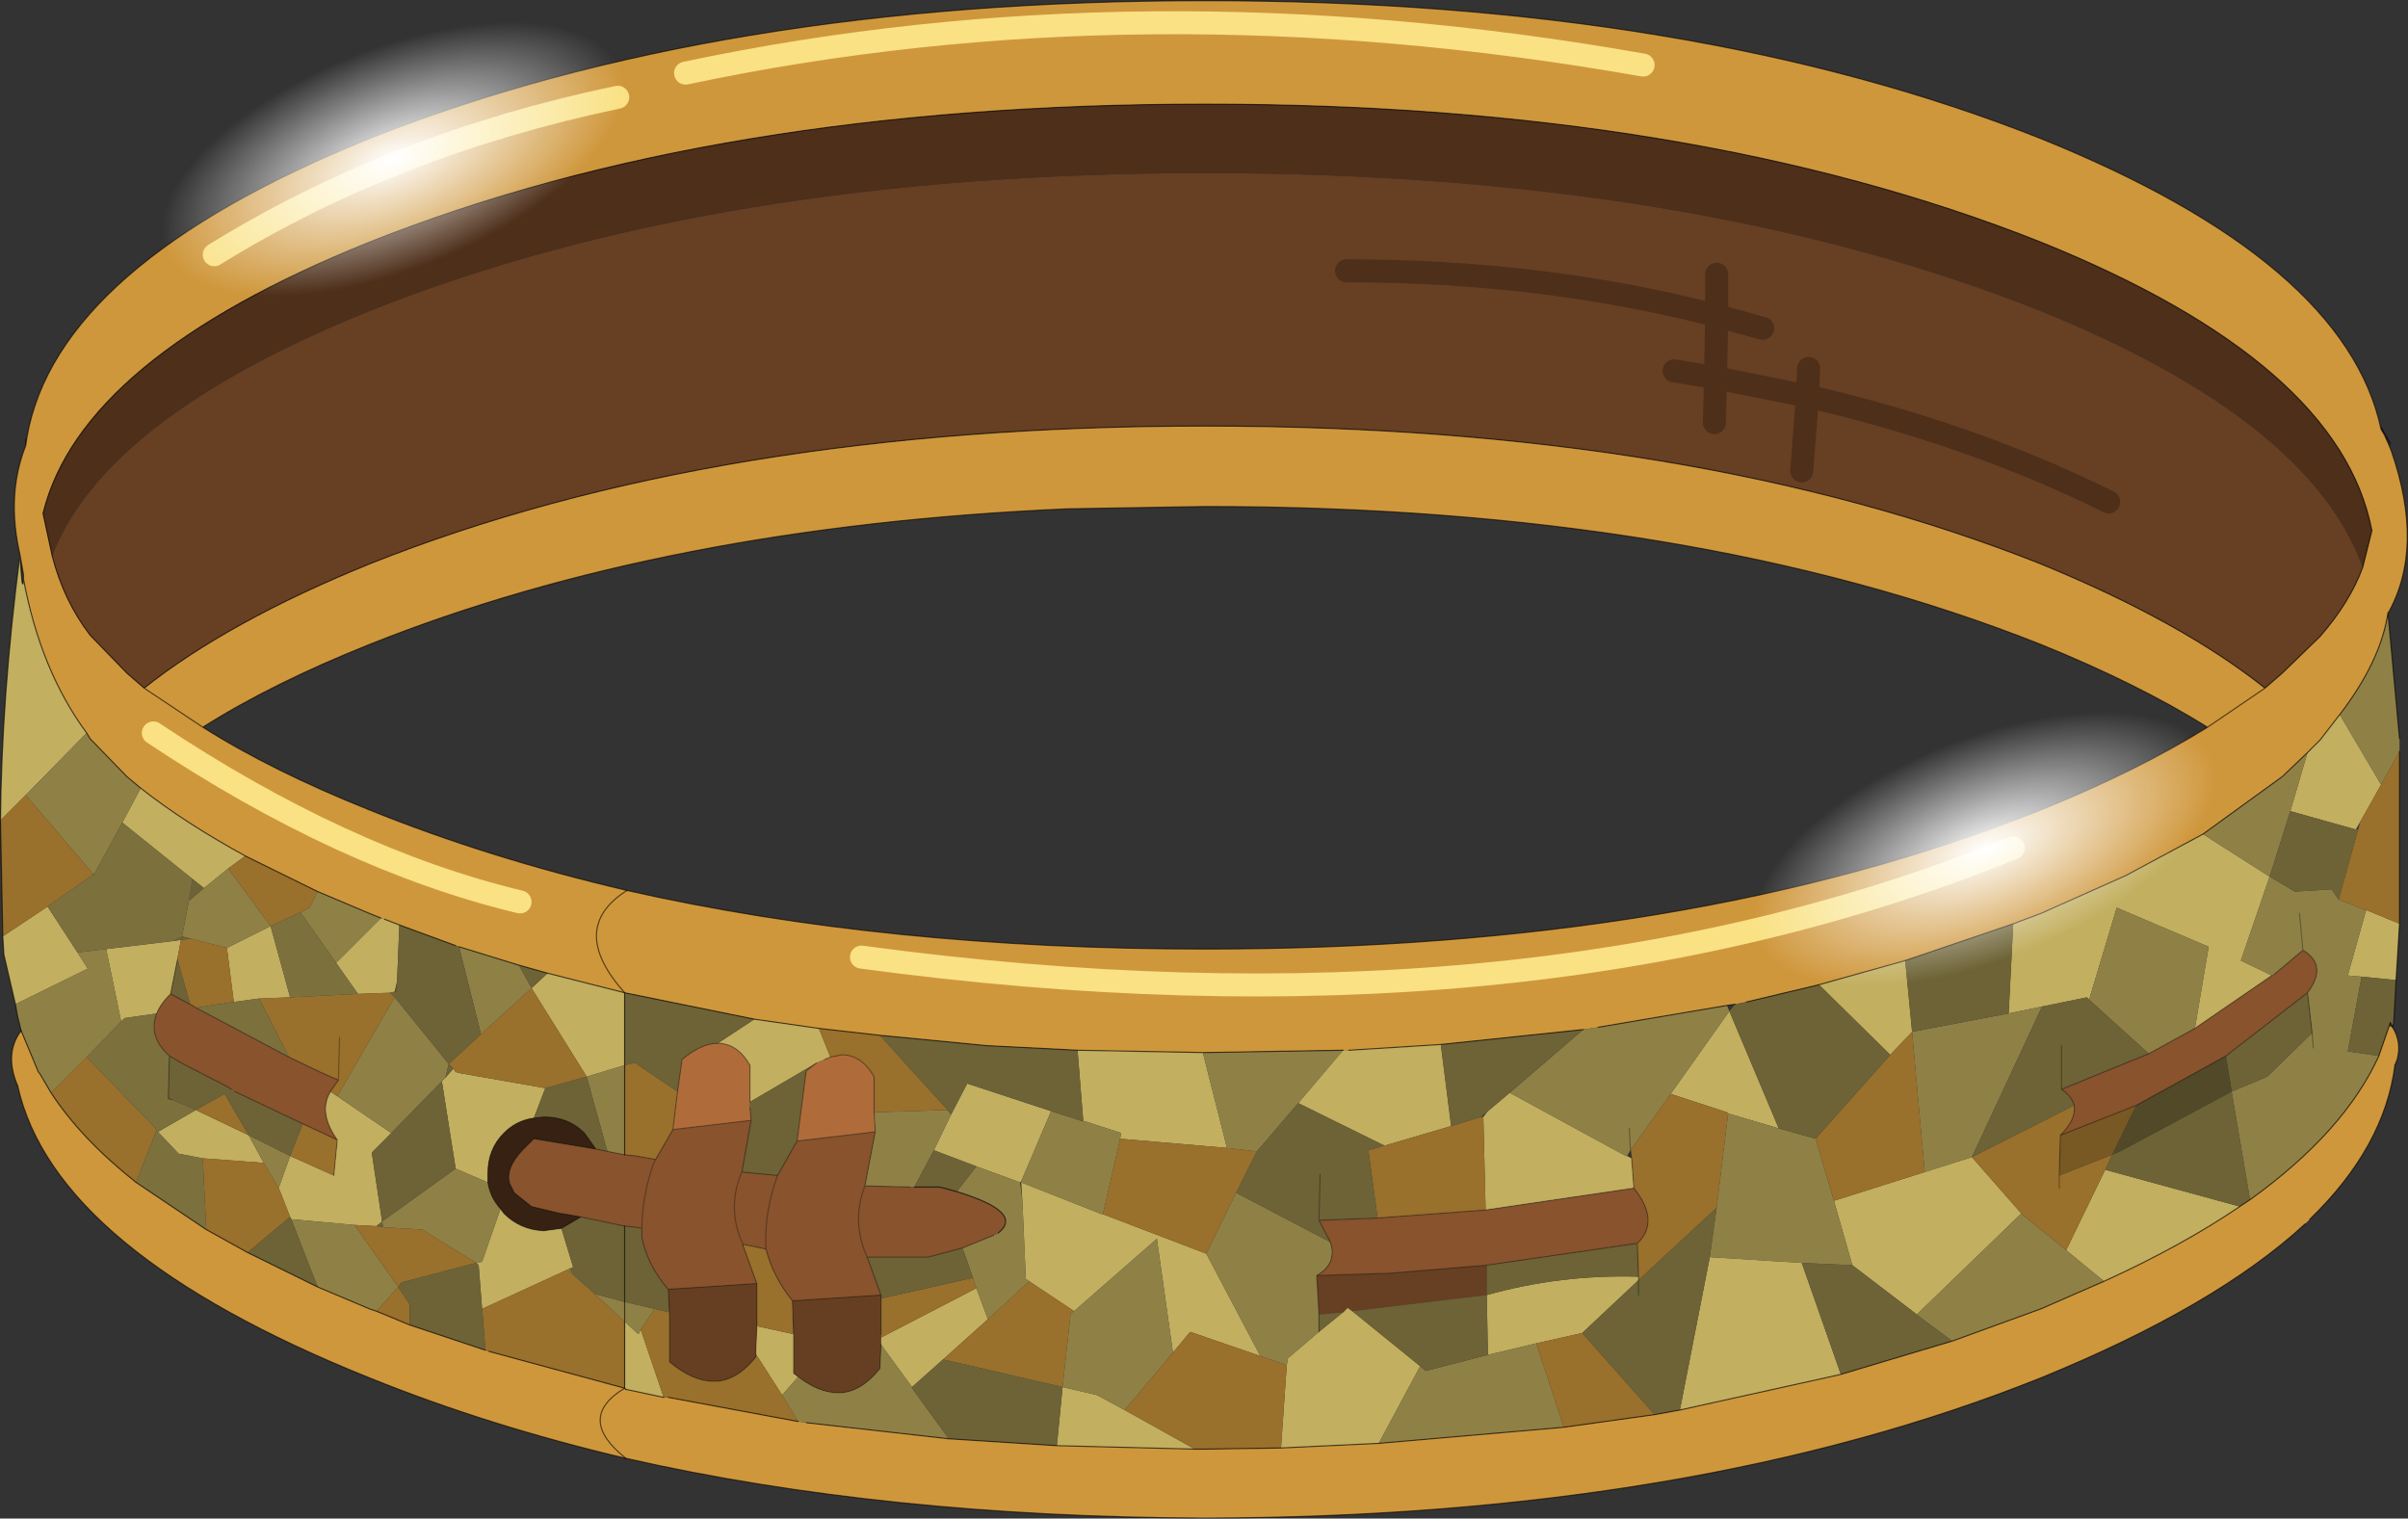 <?xml version="1.0" encoding="UTF-8"?>
<svg version="1.1" viewBox="0 0 104.74 66.05" xmlns="http://www.w3.org/2000/svg" xmlns:cc="http://creativecommons.org/ns#" xmlns:dc="http://purl.org/dc/elements/1.1/" xmlns:rdf="http://www.w3.org/1999/02/22-rdf-syntax-ns#" xmlns:xlink="http://www.w3.org/1999/xlink">
<rect x="0" y="0" width="104.74" height="66.05" fill="#333333" stroke="none"/>
<g transform="translate(-222.58 -167.42)">
<use transform="translate(222.6,167.45)" width="104.7" height="66" xlink:href="#a"/>
</g>
<defs>
<g id="a" transform="translate(-222.6,-167.45)">
<path d="m223.6 192.6v-0.2l-0.15-0.85q-0.6-2.6 0.25-4.75l0.05-0.35q1.3-7.5 14.9-13 15.05-6 36.35-6 21.25 0 36.35 6 13.25 5.35 14.8 12.65l0.15 0.25 0.2 0.45 0.1 0.25q1.45 4.2-0.15 7.05v-0.05q-0.3 2.1-2.1 4.45l-0.85 1.1-0.55 0.55-1.1 1.05-3.45 2.5-3.35 1.8-3.7 1.65-1.2 0.45-4.7 1.6-3.75 1.05-3.15 0.75-0.5 0.1-0.35 0.05-5.6 0.95-0.65 0.1-6.2 0.65-4 0.25h-0.25l-6 0.1h-0.1l-5.45-0.1-3.95-0.2-4.65-0.45-2.65-0.3-2.8-0.4-5.65-1.15-3.35-0.85-1.25-0.35-2.6-0.8-0.15-0.05-2.45-0.9-0.65-0.25-0.15-0.05-0.5-0.2-2.25-0.95-3.15-1.55q-2.65-1.45-4.55-2.95l-0.6-0.5-1.6-1.65-0.15-0.25q-2-2.7-2.75-6.7m26.25 13.55q-2.6 1.65-0.1 4.45-2.5-2.8 0.1-4.45 11.25 2.55 25.15 2.55 21.25 0 36.35-6.05 4.2-1.7 7.25-3.6-3.05-1.9-7.25-3.6-15.1-6-36.35-6l-5.95 0.1q-17.5 0.75-30.4 5.9-4.25 1.7-7.25 3.6 3 1.9 7.25 3.6 5.2 2.1 11.2 3.5m-21-8.8 2.55 1.7-2.55-1.7q3.65-2.9 9.8-5.4 15.05-6 36.35-6 21.25 0 36.35 6 6.1 2.5 9.75 5.4l0.75-0.65 1.65-1.6q1.3-1.5 1.85-3l0.4-1.6q-1.4-7.3-14.4-12.55-15.1-6-36.35-6-21.3 0-36.35 6-12.55 5.05-14.2 11.8l0.4 1.85q0.5 1.95 1.65 3.45l1.6 1.65 0.75 0.65m89.75 1.7 2.5-1.7-2.5 1.7m-86.7-20.55q7.75-4.8 17.55-6.85-9.8 2.05-17.55 6.85m94.75 33.6q0.4 0.65 0.2 1.4l-0.1 0.25q-0.45 3.55-3.7 6.7l-0.2 0.2q-3.9 3.6-11.5 6.7-15.1 6.05-36.35 6.1-13.95-0.05-25.2-2.6-5.95-1.4-11.15-3.5-13.7-5.5-15.3-12.7-0.6-1.4 0.15-2.4l0.75 1.8 0.05 0.05 0.5 0.85q1.3 2 3.7 3.9l3.05 2.05 1.8 1 3.05 1.5 2.25 0.95 0.3 0.1 1.45 0.6 3.45 1.15 5.9 1.6 0.05 0.05 1.65 0.35h0.2l5.65 1.05 0.35 0.05 6.2 0.7 4.7 0.3 6 0.15h0.45l3.3-0.05 4.25-0.2 8.05-0.7 3.95-0.55 1.1-0.2 7-1.55 4.85-1.45 3.85-1.4 2.75-1.2q3.4-1.55 5.9-3.25l0.45-0.3q4.1-2.95 5.6-6.25l0.45-1.3 0.15 0.05m-32.6-41.85q-21.8-3.85-41.65 0.35 19.85-4.2 41.65-0.35m-44.25 60.6q-2.2-1.75-0.05-3.05-2.15 1.3 0.05 3.05m60.35-26.55q-21.3 8.65-50.1 4.75 28.8 3.9 50.1-4.75m-80.9-5q8.25 5.5 15.95 7.35-7.7-1.85-15.95-7.35" fill="#cf973c" fill-rule="evenodd"/>
<path d="m223.6 192.6q0.75 4 2.75 6.7l-2.65 2.7-1.1 1.1q0.05-5.4 0.85-11.55 0.1 1.8 0.15 1.05m5.1 9.1q1.9 1.5 4.55 2.95l-0.75 0.55-1.05 0.85-0.5-0.4-3.05-2.45 0.8-1.5m10.45 5.65 0.15 0.05 0.65 0.25-0.1 2.45-0.1 0.45-0.2 0.05-1.4 0.05-0.95-1.35 1.95-1.95m7.25 2.4 3.35 0.85v3.15l-1.65 0.5-2.4-3.85 0.7-0.65m76.55-9.6 0.55-0.55 0.85-1.1 1.8 3.05-0.9 1.6-0.2 0.35-2.85-0.8 0.75-2.55m4 7.45-0.1 1.65-0.05 0.8-1.5-0.15-0.6-0.05 0.8-2.85 1.45 0.6m-103.7 3.5-0.5-2.15-0.05-0.8 1.95-1.3 1.3 2 0.45 0.7-3.15 1.55m98.05-5.55-1.25 3.65 1.35 0.65-3.35 2.3 0.6-3.55-4-1.7-1.2 4-0.1-0.1-1.95 0.4-1.45 0.3 0.2-3.9 1.2-0.45 3.7-1.65 3.35-1.8 2.9 1.85m-15.85 3.65 0.3 3.1-0.95 1-3.1-3.05 3.75-1.05m2.9 8.55 2.15 2.45-4.55 4.4-0.05-0.05-2.75-2.1-0.8-2.8 3.95-1.25 2.05-0.65m4.1 4.05 1.7-3.5 5.85 1.6q-2.5 1.7-5.9 3.25l-1.65-1.35m-11.5 0.55 1.7 4.85-7 1.55 1.3-6.65 4 0.25m-12.7-7.4 5.05 2.75h0.05l0.2 0.1 0.1 1.3-6.45 0.95-0.1-4.05 0.2-0.25 0.95-0.8m7 0.05 2.55-3.6 2.15 5.1-2.2-0.65-0.05-0.05-2.45-0.8m-1.4 7.95v0.15l-2.45 2.3-2 0.45-2.1 0.5-0.05-2.6q3.2-0.9 6.6-0.8m-8.15-6.55-2.9 0.85-3.75-1.85 1.95-2.3h0.25l4-0.25 0.45 3.55m-4.3 8.05 2.9 2.35 0.05 0.05-1.8 3.35-4.25 0.2 0.25-3.6 0.05-0.3q0.65-0.55 1.35-1.15l1.05-0.85 0.2-0.2 0.2 0.15m-11.95-11.35 5.45 0.1 1.05 4.15-4.65-0.4 0.05-0.25-1.55-0.5h-0.1l-0.25-3.1m1.1 7.15h0.05l4.45 1.7 2.35 4.45-3.05-1.05-0.75 0.9-0.7-4.95-3.6 3.15-2.1-1.4-0.15-3.4-0.05-0.8 3.55 1.4m-7.35-2.8 0.75-1.55 0.7-1.35 3.65 1.2-1.3 3.05-0.05 0.05-1.9-0.7-1.85-0.7m1.85 6 0.5 1.35-1.95 1.75-1.35 1.2-1.35-1.85v-0.3l4.15-2.15m9.5 7-6-0.15 0.25-2.55 1.5 0.35 1.2 0.65 3.05 1.7m-23.1-2.25-1.65-0.35-0.05-0.05v-2.9l0.6 0.55 0.1-0.2 1 2.95m3.95-16.45 2.8 0.4 0.5 1.25-0.25 0.1-0.35 0.15-2.9 1.7v-1.6q-0.55-0.95-1.4-0.95l1.6-1.05m-13.1 2.15 0.1 0.15 0.2 0.05 3.7 0.65-0.5 1.3q-0.75 0.1-1.3 0.65-0.7 0.7-0.7 1.75v0.4l-1.4-0.6-0.6-3.8 0.15-0.15 0.35-0.4m4.7 6.95 0.5 1.65v0.05l-0.15 0.05-0.1 0.05-3.7 1.7-0.15-1.9-0.1-0.1 0.25-0.05 0.8-2.3 0.15 0.2q0.7 0.7 1.7 0.75h0.05l0.75-0.1m8.45 5.45 0.05-1.2 1.6 0.35v1.7l0.2 0.15-0.7 0.8-1.15-1.8m-20.25-15.5-1.35 0.05-1.1 0.15-0.3-2.35 1.9-0.95 0.85 3.1m-5.1-2.45 0.35-0.05-0.15 0.8v0.05l-0.3 1.5q-0.45 0.45-0.6 0.85l-1.4 0.2-0.15 0.15-0.65-3.15 2.9-0.35m1.3 9.45-1.05-0.2-0.9-0.95 1.65-0.95 2.3 1.1 0.65 1.2-2.65-0.2m8.2-1.1-0.85 0.85 0.45 3-0.25 0.2-0.95-0.05-2.75-0.25-0.05-0.1-0.45-1.15-0.05-0.1 0.5-1.4 1.9 0.85 0.15-1.55q-0.75-1.05-0.4-1.9l0.1-0.2 0.3 0.2 2.35 1.6" fill="#c2af5f" fill-rule="evenodd"/>
<path d="m228.85 197.35-0.75-0.65-1.6-1.65q-1.15-1.5-1.65-3.45 2.3-6 13.8-10.65 15.05-6 36.35-6 21.25 0 36.35 6 11.7 4.75 14 11.15-0.55 1.5-1.85 3l-1.65 1.6-0.75 0.65q-3.65-2.9-9.75-5.4-15.1-6-36.35-6-21.3 0-36.35 6-6.15 2.5-9.8 5.4m52.3-18.15q8.55 0 16.1 1.95v-1.8 1.8q-7.55-1.95-16.1-1.95m14.25 4.35 1.8 0.3 0.05-2.7 2 0.55-2-0.55-0.05 2.7-1.8-0.3m1.75 2.25 0.05-1.95 4 0.8 0.05-1.2-0.05 1.2-4-0.8-0.05 1.95m3.8 2.1 0.25-3.25q7.15 1.65 13.1 4.6-5.95-2.95-13.1-4.6l-0.25 3.25m-13.7 35.85-5.85 0.7-0.2-0.15-0.2 0.2-1.05 0.1-0.1-1.7 3.2-0.1 4.2-0.35v1.3" fill="#673f23" fill-rule="evenodd"/>
<path d="m226.35 199.3 0.15 0.25 1.6 1.65 0.6 0.5-0.8 1.5-1.2 2.2-0.05 0.05-2.95-3.45 2.65-2.7m10.05 6.9 2.25 0.95 0.5 0.2-1.95 1.95-1.55-2.2 0.4-0.2 0.35-0.7m6.15 2.4 2.6 0.8 0.55 1-2.2 2-0.95-3.8m81.8-10.1q1.8-2.35 2.1-4.45v0.05l0.5 5.45v0.55l-0.8 1.45-1.8-3.05m-100.85 13.75-0.15-0.6-0.1-0.55 3.15-1.55-0.45-0.7 1.25-0.15 0.65 3.15-1.5 1.55-1.55 1.55-0.5-0.85-0.05-0.05-0.75-1.8m94.9-8.55 3.45-2.5 1.1-1.05-0.75 2.55-0.9 2.85-2.9-1.85m5.9 2.85 1.15 0.45h0.05l-0.8 2.85 0.6 0.05-0.6 3.25 1.35 0.2q-1.5 3.3-5.6 6.25l-0.8-4.7 1.55-0.65 1.95-1.9-0.2-1.75q0.9-1.2-0.2-1.85l-1.25 1.05-0.1 0.05-1.35-0.65 1.25-3.65 1.1 0.65 1.6-0.1 0.3 0.45m-1.7 0.6 0.15 1.6-0.15-1.6m-12.65 4.35 1.45-0.3-3.05 6.55-2.05 0.65-0.55-6.1 4.2-0.8m3.5-0.6 1.2-4 4 1.7-0.6 3.55-2 1.1-2.6-2.35m9.75 2.1-0.05-0.65 0.05 0.65m-12.7 7.2 0.05 0.05 1.9 1.55 1.65 1.35-2.75 1.2-3.85 1.4-1.55-1.15 4.55-4.4m-8.15-0.55 0.8 2.8-2.2-0.1-4-0.25 0.3-2.15 0.5-4.1 2.2 0.65 1.6 0.45 0.8 2.7m-4.65-8.5 0.1 0.25-2.55 3.6-1.75 2.45-0.15 0.25h-0.05l-5.05-2.75 3.2-2.75 0.65-0.1 5.6-0.95m-4.25 5.35 0.05 0.95-0.05-0.95m-9.1 10.35 0.25 0.2 2.7-0.7 2.1-0.5 1.2 3.65-8.05 0.7 1.8-3.35m-4.4-1.5q-0.7 0.6-1.35 1.15l-0.05 0.3-1.15-0.4-2.35-4.45 1.3-2.65 4.1 2.15q0.3 0.95-0.6 1.45l0.1 1.7v0.75m1.05-12.25-1.95 2.3-1.8 2.1-1.3-0.15-1.05-4.15h0.1l6-0.1m-9.7 3.85-0.75 3.3-3.55-1.4v-0.05l1.3-3.05 1.4 0.45h0.1l1.55 0.5-0.05 0.25m-7.5-1.25 0.15 0.2-0.75 1.55-0.85 1.6h-0.2l-1.95-0.05 0.45-2.35-0.05-0.85 3.2-0.1m0.4 3.55 0.85-1.1 1.9 0.7 0.1 0.8 0.15 3.4 0.15 0.1-1.8 1.65-0.5-1.35-0.15-0.45-0.45-1.3 1.35-0.55 0.2-0.1q1.15-0.9-1.8-1.8m5.1 5.2 3.6-3.15 0.7 4.95-2.1 2.5-1.2-0.65-1.5-0.35 0.35-3.2 0.15-0.1m-8.4 1.45 1.35 1.85v0.05l1.6 2.2-6.2-0.7-0.35-0.05-0.7-1.15 0.7-0.8q0.9 0.7 1.75 0.7 0.95 0 1.8-1.05l0.05-1.05m-12.8-11.65 1.65-0.5v3.9l-0.75-0.15-0.9-3.25m-0.75 8.35 0.15 0.25-0.25-0.2 0.1-0.05m1.1 1.1 1.3 0.35 1.3 0.3-0.6 0.9-0.1 0.2-0.6-0.55v-0.85 0.85l-1.3-1.2m-4.65-4.85q0.1 0.65 0.55 1.15l-0.8 2.3-0.25 0.05-2.35-1.45-1.7-0.1-0.05-0.25 3.2-2.3 1.4 0.6m-9.45-11.15-1.9 0.95-1.55-0.4-0.4-0.1 0.3-1.55 0.65-0.55 1.05-0.85 1.85 2.5m5.4 3.1 2.35 2.9-0.15 0.6-0.15 0.15-2.2 2.25-2.35-1.6 2.5-4.3m-6.35 6 1.8 0.9-0.5 1.4-0.65-1.1-0.65-1.2m1.85 3.65 2.75 0.25 1.9 2.7-0.95 1.05-0.3-0.1-2.25-0.95-1.15-2.95" fill="#8f8146" fill-rule="evenodd"/>
<path d="m224.85 191.6-0.4-1.85q1.65-6.75 14.2-11.8 15.05-6 36.35-6 21.25 0 36.35 6 13 5.25 14.4 12.55l-0.4 1.6q-2.3-6.4-14-11.15-15.1-6-36.35-6-21.3 0-36.35 6-11.5 4.65-13.8 10.65" fill="#4d2f1a" fill-rule="evenodd"/>
<path d="m233.25 204.65 3.15 1.55-0.35 0.7-0.4 0.2-1.3 0.6-1.85-2.5 0.75-0.55m-9.55-2.65 2.95 3.45-2 1.4-1.95 1.3-0.1-5.05 1.1-1.1m103.25-1.9v7.5l-1.45-0.6h-0.05l-1.15-0.45 0.85-3.05 0.1-0.35 0.9-1.6 0.8-1.45m-22.15 13.2 0.95-1 0.55 6.1-3.95 1.25-0.8-2.7 3.25-3.65m7.35 5.8v-0.55 0.55m0.05-2.3-0.05 1.75 2.3-0.9-0.3 0.65-1.7 3.5-1.9-1.55-0.05-0.05-2.15-2.45 4.45-2.25q0.1 0.6-0.6 1.3m-18.65 1-0.05-0.35 1.75-2.45 2.45 0.8 0.05 0.05-0.5 4.1-3.4 3.15v-0.15l-0.05-1.45q1-0.95-0.15-2.4l-0.1-1.3m-6.55-1.8h0.1l0.1 4.05-4.7 0.35-0.4-2.95 0.7-0.2 2.9-0.85 1.3-0.4m-8.45 10.8-0.25 3.6-3.3 0.05h-0.45l-3.05-1.7 2.1-2.5 0.75-0.9 3.05 1.05 1.15 0.4m10.85-0.95 2-0.45 3.15 3.55-3.95 0.55-1.2-3.65m-13.45-8.5 1.3 0.15-0.9 1.8-1.3 2.65-4.45-1.7h-0.05l0.75-3.3 4.65 0.4m-12.15-1.65-3.2 0.1v-1.55q-0.55-0.95-1.4-0.95l-0.5 0.1-0.5-1.25 2.65 0.3 2.95 3.25m1.75 9.1 1.8-1.65 1.95 1.3-0.15 0.1-0.35 3.2-5.2-1.2 1.95-1.75m-0.65-1.8 0.15 0.45-4.15 2.15v-1.7l4-0.9m-7.6 6.25-5.65-1.05h-0.2l-1-2.95 0.6-0.9 0.65 0.15v2.15q1 0.85 1.95 0.85t1.8-1.05v-0.15l1.15 1.8 0.7 1.15m-5.25-14.35-0.2 1.65-0.75 1.3-0.85-0.15-0.5-0.05v-3.9l0.45-0.1 1.85 1.25m-6.35-4.5 2.4 3.85-1.8 0.5-3.7-0.65-0.2-0.05-0.1-0.15-0.2-0.2 1.3-1.2 0.1-0.1 2.2-2m1.8 12.45 0.95 0.85 1.3 1.2v2.9l-5.9-1.6-0.15-0.05-0.15-1.8 3.7-1.7 0.25 0.2m-8.25-2.05 1.7 0.1 2.35 1.45-3.25 0.85-0.15 0.2 0.5 0.75v0.9l-1.45-0.6 0.95-1.05-1.9-2.7 0.95 0.05 0.3 0.05m16.25 2.45-0.6-1.65 0.05-0.05 0.95 0.2q0.3 1.2 1.15 2.25l0.05 1.45-1.6-0.35v-1.85m-20.3-12.45 2.95-0.15 1.4-0.05 0.2 0.2-2.5 4.3-0.3-0.2 0.35-0.5-0.8-0.35-1.35-0.65-1.3-2.55 1.35-0.05m-2.75-2.15 0.3 2.35-1.65 0.25-0.25-0.15-0.55-1.95v-0.05l0.15-0.8 0.45-0.05 1.55 0.4m4.9 3.9-0.05 1.85 0.05-1.85m-11 0.85 3.05 3.15-0.9 2.3q-2.4-1.9-3.7-3.9l1.55-1.55m5.2 7.5-0.15-3.1 2.65 0.2 0.65 1.1 0.05 0.1 0.45 1.15-1.85 1.55-1.8-1m-0.45-5.2 1.25-0.7 1.05 1.8-2.3-1.1m4.1 2 0.55-1.4 1.5 0.7-0.15 1.55-1.9-0.85" fill="#99702c" fill-rule="evenodd"/>
<path d="m239.95 207.65 2.45 0.9 0.15 0.05 0.95 3.8-0.1 0.1-1.3 1.2 0.2 0.2-0.35 0.4 0.15-0.6-2.35-2.9-0.2-0.2 0.2-0.05h0.05l0.05-0.45 0.1-2.45m5.2 1.75 1.25 0.35-0.7 0.65-0.55-1m81.65 0.65-0.1 1.85-0.05 0.2-0.1-0.2-0.05 0.15-0.45 1.3-1.35-0.2 0.6-3.25 1.5 0.15m-4.6-7.35 2.85 0.8h0.1l-0.85 3.05-0.3-0.45-1.6 0.1-1.1-0.65 0.9-2.85m-12.05 4.9-0.2 3.9-4.2 0.8-0.3-3.1 4.7-1.6m1.25 3.6 1.95-0.4 0.1 0.1 2.6 2.35-3.8 1.55q0.45 0.3 0.55 0.7l-4.45 2.25 3.05-6.55m11.75 1.15-1.95 1.9-1.55 0.65-0.25-1.55 3.55-2.75 0.2 1.75m-3.5 2.55 0.8 4.7-0.45 0.3-5.85-1.6 0.3-0.65 0.35-0.15 4.85-2.6m-17.95-4.65 3.1 3.05-3.25 3.65-1.6-0.45-2.15-5.1 0.25-0.3 0.5-0.1 3.15-0.75m10.55 2.65v1.9-1.9m-6.3 11.7 1.55 1.15-4.85 1.45-1.7-4.85 2.2 0.1 2.75 2.1 0.05 0.05m-20.7-11.75 6.2-0.65-3.2 2.75-0.95 0.8-0.3 0.25-1.3 0.4-0.45-3.55m8.55 8.65 0.05 1.45q-3.4-0.1-6.6 0.8l0.05 2.6-2.7 0.7-0.25-0.2-0.05-0.05-2.9-2.35 5.85-0.7v-1.3l6.55-0.95m0.05 1.6 3.4-3.15-0.3 2.15-1.3 6.65-1.1 0.2-3.15-3.55 2.45-2.3v0.65-0.65m-11.05-5.85-0.7 0.2 0.4 2.95-2.55 0.1 0.05-2-0.05 2 0.5 0.95-4.1-2.15 0.9-1.8 1.8-2.1 3.75 1.85m-1.8 7.25-1.05 0.85v-0.75l1.05-0.1m-20.15-12.05 4.65 0.45 3.95 0.2 0.25 3.1-1.4-0.45-3.65-1.2-0.7 1.35-0.15-0.2-2.95-3.25m1.5 6.6 0.85-1.6 1.85 0.7-0.85 1.1-0.75-0.2h-1.1m1.25 7.5 5.2 1.2-0.25 2.55-4.7-0.3-1.6-2.2v-0.05l1.35-1.2m0.85-4.85 0.45 1.3-4 0.9v-0.15l-0.6-1.65h2.65l1.5-0.4m-6.35-8.05-0.45 0.35-0.4 3.05-0.85 1.5-1.55-0.15 0.4-2.25-0.05-0.55v-0.25l2.9-1.7m-4.3-0.85q-0.7 0-1.55 0.7l-0.2 1.4-1.85-1.25-0.45 0.1v-3.15l5.65 1.15-1.6 1.05m-7.5 1.95 1.8-0.5 0.9 3.25-0.5-0.1-0.5-0.7q-0.7-0.7-1.75-0.7l-0.45 0.05 0.5-1.3m1.55 5.6 1.9 0.4 0.5 0.05 0.25 0.05v0.4q0.25 1.2 1.1 2.2l0.05 0.05 0.05 1-1.95-0.45-1.3-0.35-0.95-0.85-0.15-0.25 0.15-0.05v-0.05l-0.5-1.65 0.85-0.5m1.9 0.4v3.3-3.3m-7.35-2.5-3.2 2.3 0.05 0.25-0.3-0.05 0.25-0.2-0.45-3 0.85-0.85 2.2-2.25 0.6 3.8m1.15 6.1 0.15 1.8-3.3-1.1v-0.9l-0.5-0.75 0.15-0.2 3.25-0.85 0.1 0.1 0.15 1.9m-13.45-16 0.4-0.2 0.4 0.1-0.45 0.05-0.35 0.05m0.7-1.75 0.15-0.95 0.5 0.4-0.65 0.55m0.3 9.1-1.05-0.45-0.15-0.05 0.05-1.85 0.6 0.35 1.85 0.95 0.25 0.15 0.15 0.1 2.95 1.4-0.55 1.4-1.8-0.9-1.05-1.8-1.25 0.7m-0.25-4.6-0.3-0.15-0.55-0.3 0.3-1.5 0.55 1.95m4.35 9.25 0.05 0.1 1.15 2.95-3.05-1.5 1.85-1.55" fill="#6d6336" fill-rule="evenodd"/>
<path d="m321.4 209.85 0.1-0.05 1.25-1.05q1.1 0.65 0.2 1.85l-3.55 2.75-3.9 2.15-3.3 1.3q0.7-0.7 0.6-1.3-0.1-0.4-0.55-0.7l3.8-1.55 2-1.1 3.35-2.3m-27.75 9.25q1.15 1.45 0.15 2.4l-6.55 0.95-4.2 0.35-3.2 0.1q0.9-0.5 0.6-1.45l-0.5-0.95 2.55-0.1 4.7-0.35 6.45-0.95m-33-2.45-0.45 2.35 1.95 0.05h1.3l0.75 0.2q2.95 0.9 1.8 1.8l-0.2 0.1-1.35 0.55-1.5 0.4h-2.65l0.6 1.65-3.85 0.25q-0.85-1.05-1.15-2.25l-0.95-0.2h-0.05v0.05l0.6 1.65-3.85 0.25-0.05-0.05q-0.85-1-1.1-2.2v-0.4l-0.25-0.05-0.5-0.05-1.9-0.4-0.85-0.15h-0.05l-1.25-0.3-0.75-0.6-0.2-0.4q-0.2-0.65 0.55-1.45l0.5-0.5 2.7 0.45 1.25 0.25 0.5 0.05 0.85 0.15 0.75-1.3 3.4-0.4-0.4 2.25 1.55 0.15 0.85-1.5 3.4-0.4m-9.55 1.2-0.1 0.2q-0.5 1.45-0.5 2.8 0-1.35 0.5-2.8l0.1-0.2m3.75 0.55-0.05 0.1q-0.6 1.55 0.1 3.05-0.7-1.5-0.1-3.05l0.05-0.1m1.55 0.15q-0.6 1.65-0.5 3.2-0.1-1.55 0.5-3.2m3.9 3.55q-0.7-1.55-0.1-3.1-0.6 1.55 0.1 3.1m-25.15-8.7 1.35 0.65 0.8 0.35-0.35 0.5-0.1 0.2q-0.35 0.85 0.4 1.9l-1.5-0.7-2.95-1.4-0.15-0.1-0.25-0.15-1.85-0.95-0.6-0.35q-0.95-0.85-0.55-1.85 0.15-0.4 0.6-0.85l0.55 0.3 0.3 0.15 0.25 0.15 4.05 2.15" fill="#88532d" fill-rule="evenodd"/>
<path d="m312.15 218.55 0.05-1.75 3.3-1.3-1.05 2.15-2.3 0.9" fill="#785823" fill-rule="evenodd"/>
<path d="m319.4 213.35 0.25 1.55-4.85 2.6-0.35 0.15 1.05-2.15 3.9-2.15" fill="#514928" fill-rule="evenodd"/>
<path d="m260.6 215.8 0.05 0.85-3.4 0.4 0.4-3.05 0.45-0.35 0.35-0.15 0.25-0.1 0.5-0.1q0.85 0 1.4 0.95v1.55m-5.4-0.45v0.25l0.05 0.55-3.4 0.4 0.2-1.65 0.2-1.4q0.85-0.7 1.55-0.7 0.85 0 1.4 0.95v1.6" fill="#af6c3a" fill-rule="evenodd"/>
<path d="m245.8 216.05 0.45-0.05q1.05 0 1.75 0.7l0.5 0.7-2.7-0.45-0.5 0.5q-0.75 0.8-0.55 1.45l0.2 0.4 0.75 0.6 1.25 0.3h0.05l0.85 0.15-0.85 0.5-0.75 0.1h-0.05q-1-0.05-1.7-0.75l-0.15-0.2q-0.45-0.5-0.55-1.15v-0.4q0-1.05 0.7-1.75 0.55-0.55 1.3-0.65" fill="#362112" fill-rule="evenodd"/>
<path d="m260.9 225.6v0.3l-0.05 1.05q-0.85 1.05-1.8 1.05-0.85 0-1.75-0.7l-0.2-0.15v-1.7l-0.05-1.45 3.85-0.25v1.85m-5.45 0.7v0.15q-0.85 1.05-1.8 1.05t-1.95-0.85v-2.15l-0.05-1 3.85-0.25v1.85l-0.05 1.2" fill="#663f22" fill-rule="evenodd"/>
<path d="m226.7 205.4 1.2-2.2 3.05 2.45-0.15 0.95-0.3 1.55-0.4 0.2-2.9 0.35-1.25 0.15-1.3-2 2-1.4v0.05l0.05-0.1m7.65 2.3 1.3-0.6 1.55 2.2 0.95 1.35-2.95 0.15-0.85-3.1m-1.6 3.3 1.1-0.15 1.3 2.55-4.05-2.15 1.65-0.25m-6.4 2.4 1.5-1.55 0.15-0.15 1.4-0.2q-0.4 1 0.55 1.85l-0.05 1.85 0.15 0.05 1.05 0.45-1.65 0.95 0.9 0.95 1.05 0.2 0.15 3.1-3.05-2.05 0.9-2.3-3.05-3.15" fill="#7c703d" fill-rule="evenodd"/>
<path d="m326.45 194.1q1.6-2.85 0.15-7.05l-0.1-0.25-0.2-0.45-0.15-0.25q-1.55-7.3-14.8-12.65-15.1-6-36.35-6-21.3 0-36.35 6-13.6 5.5-14.9 13l-0.05 0.35q-0.85 2.15-0.25 4.75l0.15 0.85v0.2q0.75 4 2.75 6.7l0.15 0.25 1.6 1.65 0.6 0.5q1.9 1.5 4.55 2.95l3.15 1.55 2.25 0.95 0.5 0.2m0.15 0.05 0.65 0.25 2.45 0.9m0.15 0.05 2.6 0.8 1.25 0.35 3.35 0.85m0.1-4.45q-6-1.4-11.2-3.5-4.25-1.7-7.25-3.6l-2.55-1.7-0.75-0.65-1.6-1.65q-1.15-1.5-1.65-3.45l-0.4-1.85q1.65-6.75 14.2-11.8 15.05-6 36.35-6 21.25 0 36.35 6 13 5.25 14.4 12.55l-0.4 1.6q-0.55 1.5-1.85 3l-1.65 1.6-0.75 0.65-2.5 1.7q-3.05 1.9-7.25 3.6-15.1 6.05-36.35 6.05-13.9 0-25.15-2.55m-26.15-19.35v-0.25l0.05-0.1m-0.3 5.1q0.1 1.8 0.15 1.05v-0.2m7.8 6.65q3-1.9 7.25-3.6 12.9-5.15 30.4-5.9l5.95-0.1q21.25 0 36.35 6 4.2 1.7 7.25 3.6m-89.75-1.7q3.65-2.9 9.8-5.4 15.05-6 36.35-6 21.25 0 36.35 6 6.1 2.5 9.75 5.4m1.85 2.8 0.55-0.55 0.85-1.1q1.8-2.35 2.1-4.45v0.05l0.5 5.45m0 0.55v7.5l-0.1 1.65-0.05 0.8-0.1 1.85-0.05 0.2m0.1 1.65q-0.45 3.55-3.7 6.7m-0.2 0.2q-3.9 3.6-11.5 6.7-15.1 6.05-36.35 6.1-13.95-0.05-25.2-2.6-5.95-1.4-11.15-3.5-13.7-5.5-15.3-12.7m0.15-2.4-0.15-0.6-0.1-0.55-0.5-2.15-0.05-0.8-0.1-5.05q0.05-5.4 0.85-11.55m94.95 12.15 3.45-2.5 1.1-1.05m3.6-13.45-0.4-0.7 0.15 0.35 0.25 0.35-0.05 0.1 0.1 0.25m-0.45-0.95v-0.1m-0.1 27.35 0.45-1.3 0.05-0.15m-8.15-8.2-3.35 1.8-3.7 1.65-1.2 0.45m10.3 12q4.1-2.95 5.6-6.25m-20.6-4.15-3.75 1.05m3.75-1.05 4.7-1.6m-2.65 18.15 3.85-1.4 2.75-1.2m6.35-3.55-0.45 0.3q-2.5 1.7-5.9 3.25m-11.45 4.05 4.85-1.45m-9.8-14.6 0.35-0.05m0.5-0.1 3.15-0.75m-9.6 1.85 5.6-0.95m-12.45 1.7 6.2-0.65m-13.15 18.2 4.25-0.2m8.05-0.7 3.95-0.55m1.1-0.2 7-1.55m-17.4-14.35-4 0.25m-6.35 0.1h0.1l6-0.1m-20.15-0.65 4.65 0.45 3.95 0.2 5.45 0.1m-10.7 6.05q2.95 0.9 1.8 1.8m12.3 9.35-3.3 0.05h-0.45l-6-0.15-4.7-0.3-6.2-0.7m-0.35-0.05-5.65-1.05m-0.2 0-1.65-0.35m45.85 0.9-1.1 0.2m-3.95 0.55-8.05 0.7m-27.15-18.45 2.8 0.4 2.65 0.3m-5.45-0.7-5.65-1.15m-5.9 15.6 5.9 1.6m12.6-8.75h1.1l0.75 0.2m-39.4-4.3-0.5-0.85-0.05-0.05-0.75-1.8m5 6.6 3.05 2.05m-3.05-2.05q-2.4-1.9-3.7-3.9m11.6 8.45-3.05-1.5-1.8-1m7.4 3.55-0.3-0.1-2.25-0.95m2.55 1.05 1.45 0.6m3.3 1.1-3.3-1.1" fill="none" stroke="#000" stroke-linecap="round" stroke-linejoin="round" stroke-opacity=".6" stroke-width=".05"/>
<path d="m249.45 171.65q-9.8 2.05-17.55 6.85m20.5-7.9q19.85-4.2 41.65-0.35m-34 38.8q28.8 3.9 50.1-4.75m-64.95 2.35q-7.7-1.85-15.95-7.35" fill="none" stroke="#f9e184" stroke-linecap="round" stroke-linejoin="round"/>
<path d="m314.3 189.25q-5.95-2.95-13.1-4.6l-0.25 3.25m0.3-4.45-0.05 1.2-4-0.8-0.05 1.95m2.1-4.1-2-0.55-0.05 2.7-1.8-0.3m1.85-4.2v1.8q-7.55-1.95-16.1-1.95" fill="none" stroke="#4d2f1a" stroke-linecap="round" stroke-linejoin="round"/>
<path d="m249.75 210.6q-2.5-2.8 0.1-4.45m76.8 5.95q0.4 0.65 0.2 1.4l-0.1 0.25m-103.4 0.9q-0.6-1.4 0.15-2.4m103.05-0.35 0.1 0.2m-76.85 15.75-0.05-0.05q-2.15 1.3 0.05 3.05m-0.05-20.25v7.05m0 6.4v-3.3m0 7.05v-2.9m0-0.85v0.85" fill="none" stroke="#000" stroke-linecap="round" stroke-linejoin="round" stroke-opacity=".6" stroke-width=".05"/>
<path d="m321.5 209.8 1.25-1.05-0.15-1.6m-4.55 5 3.35-2.3m-5.35 3.4 2-1.1m4.9-1.55q0.9-1.2-0.2-1.85m0.4 3.6-0.2-1.75-3.55 2.75-3.9 2.15-3.3 1.3q0.7-0.7 0.6-1.3-0.1-0.4-0.55-0.7v-1.9m10.9-0.55 0.05 0.65m-11.05 5.55v0.55m0.05-2.3-0.05 1.75m0.1-3.75 3.8-1.55m-22.55 4.2-0.05-0.95m0.1 1.3-0.05-0.35m0.05 0.35 0.1 1.3q1.15 1.45 0.15 2.4l0.05 1.45v0.8m-11.35-3.35 4.7-0.35 6.45-0.95m-6.4 3.35-4.2 0.35-3.2 0.1 0.1 1.7m7.3-2.15 6.55-0.95m-33.2-5.7 0.05 0.85-0.45 2.35 1.95 0.05m-1.25 4.85v1.55m4.9-4.3-1.35 0.55-1.5 0.4h-2.65l0.6 1.65v0.15m19.05-3.4 2.55-0.1m-2.5-1.9-0.05 2 0.5 0.95q0.3 0.95-0.6 1.45m0.1 2.45v-0.75m-21.85-10.95-0.45 0.35-0.4 3.05 3.4-0.4m-5.45-1.05 0.05 0.55-0.4 2.25 1.55 0.15 0.85-1.5m-2.05-1.7v-1.6q-0.55-0.95-1.4-0.95-0.7 0-1.55 0.7l-0.2 1.4-0.2 1.65 3.4-0.4m5.35-0.35v-1.55q-0.55-0.95-1.4-0.95l-0.5 0.1-0.25 0.1m-8.7 4.15 0.5 0.05 0.85 0.15 0.75-1.3m-2.85 0.95 0.75 0.15m-1.25-0.25 0.5 0.1m-1.15 2.85 1.9 0.4 0.5 0.05 0.25 0.05q0-1.35 0.5-2.8l0.1-0.2m-5.3-1.8 0.45-0.05q1.05 0 1.75 0.7l0.5 0.7-2.7-0.45-0.5 0.5q-0.75 0.8-0.55 1.45l0.2 0.4 0.75 0.6 1.25 0.3h0.05l0.85 0.15-0.85 0.5m-3.2-2v-0.4q0-1.05 0.7-1.75 0.55-0.55 1.3-0.65m-1.45 3.95q-0.45-0.5-0.55-1.15m0.55 1.15 0.15 0.2q0.7 0.7 1.7 0.75h0.05l0.75-0.1m4.65 2.65-0.05-0.05q-0.85-1-1.1-2.2v-0.4m4.95 5.45v0.15q-0.85 1.05-1.8 1.05t-1.95-0.85v-2.15l-0.05-1 3.85-0.25-0.6-1.65v-0.05q-0.7-1.5-0.1-3.05l0.05-0.1m0.05 3.15h0.05l0.95 0.2q-0.1-1.55 0.5-3.2m-0.9 6.55-0.05 1.2m1.85 1-0.2-0.15v-1.7l-0.05-1.45q-0.85-1.05-1.15-2.25m-0.4 3.3v-1.8m5.4 2.65-0.05 1.05q-0.85 1.05-1.8 1.05-0.85 0-1.75-0.7m-0.25-3.3 3.85-0.25m-0.7-4.75q-0.6 1.55 0.1 3.1m-25.15-8.7 1.35 0.65 0.8 0.35 0.05-1.85m-7.3 2.7-0.15-0.05 0.05-1.85q-0.95-0.85-0.55-1.85m1.7-0.25-0.25-0.15-0.3-0.15-0.55-0.3q-0.45 0.45-0.6 0.85m0.9-2.35-0.3 1.5m2.65 4.15-0.25-0.15-1.85-0.95-0.6-0.35m5.8 2.95-2.95-1.4m4.15 0-0.1 0.2q-0.35 0.85 0.4 1.9l-0.15 1.55m0.15-1.55-1.5-0.7m1.55-1.9-0.35 0.5m-1.8-1.5-4.05-2.15" fill="none" stroke="#000" stroke-linecap="round" stroke-linejoin="round" stroke-opacity=".302" stroke-width=".05"/>
<path d="m233.6 180.45q3.5 0.3 7.8-1.35 4.3-1.6 6.8-4.1 2.5-2.55 1.75-4.5t-4.25-2.2q-3.5-0.3-7.8 1.3-4.3 1.65-6.8 4.15-2.5 2.55-1.75 4.5t4.25 2.2" fill="url(#c)" fill-rule="evenodd"/>
<path d="m302.85 210.45q3.5 0.3 7.8-1.35 4.3-1.6 6.8-4.1 2.5-2.55 1.75-4.5t-4.25-2.2q-3.5-0.3-7.8 1.3-4.3 1.65-6.8 4.15-2.5 2.55-1.75 4.5t4.25 2.2" fill="url(#b)" fill-rule="evenodd"/>
</g>
<radialGradient id="c" cx="0" cy="0" r="819.2" gradientTransform="matrix(-.013 .005 .002 .006 239.65 174.35)" gradientUnits="userSpaceOnUse">
<stop stop-color="#fff" offset="0"/>
<stop stop-color="#fff" stop-opacity="0" offset=".933"/>
</radialGradient>
<radialGradient id="b" cx="0" cy="0" r="819.2" gradientTransform="matrix(-.013 .005 .002 .006 308.9 204.35)" gradientUnits="userSpaceOnUse">
<stop stop-color="#fff" offset="0"/>
<stop stop-color="#fff" stop-opacity="0" offset=".933"/>
</radialGradient>
</defs>
</svg>

